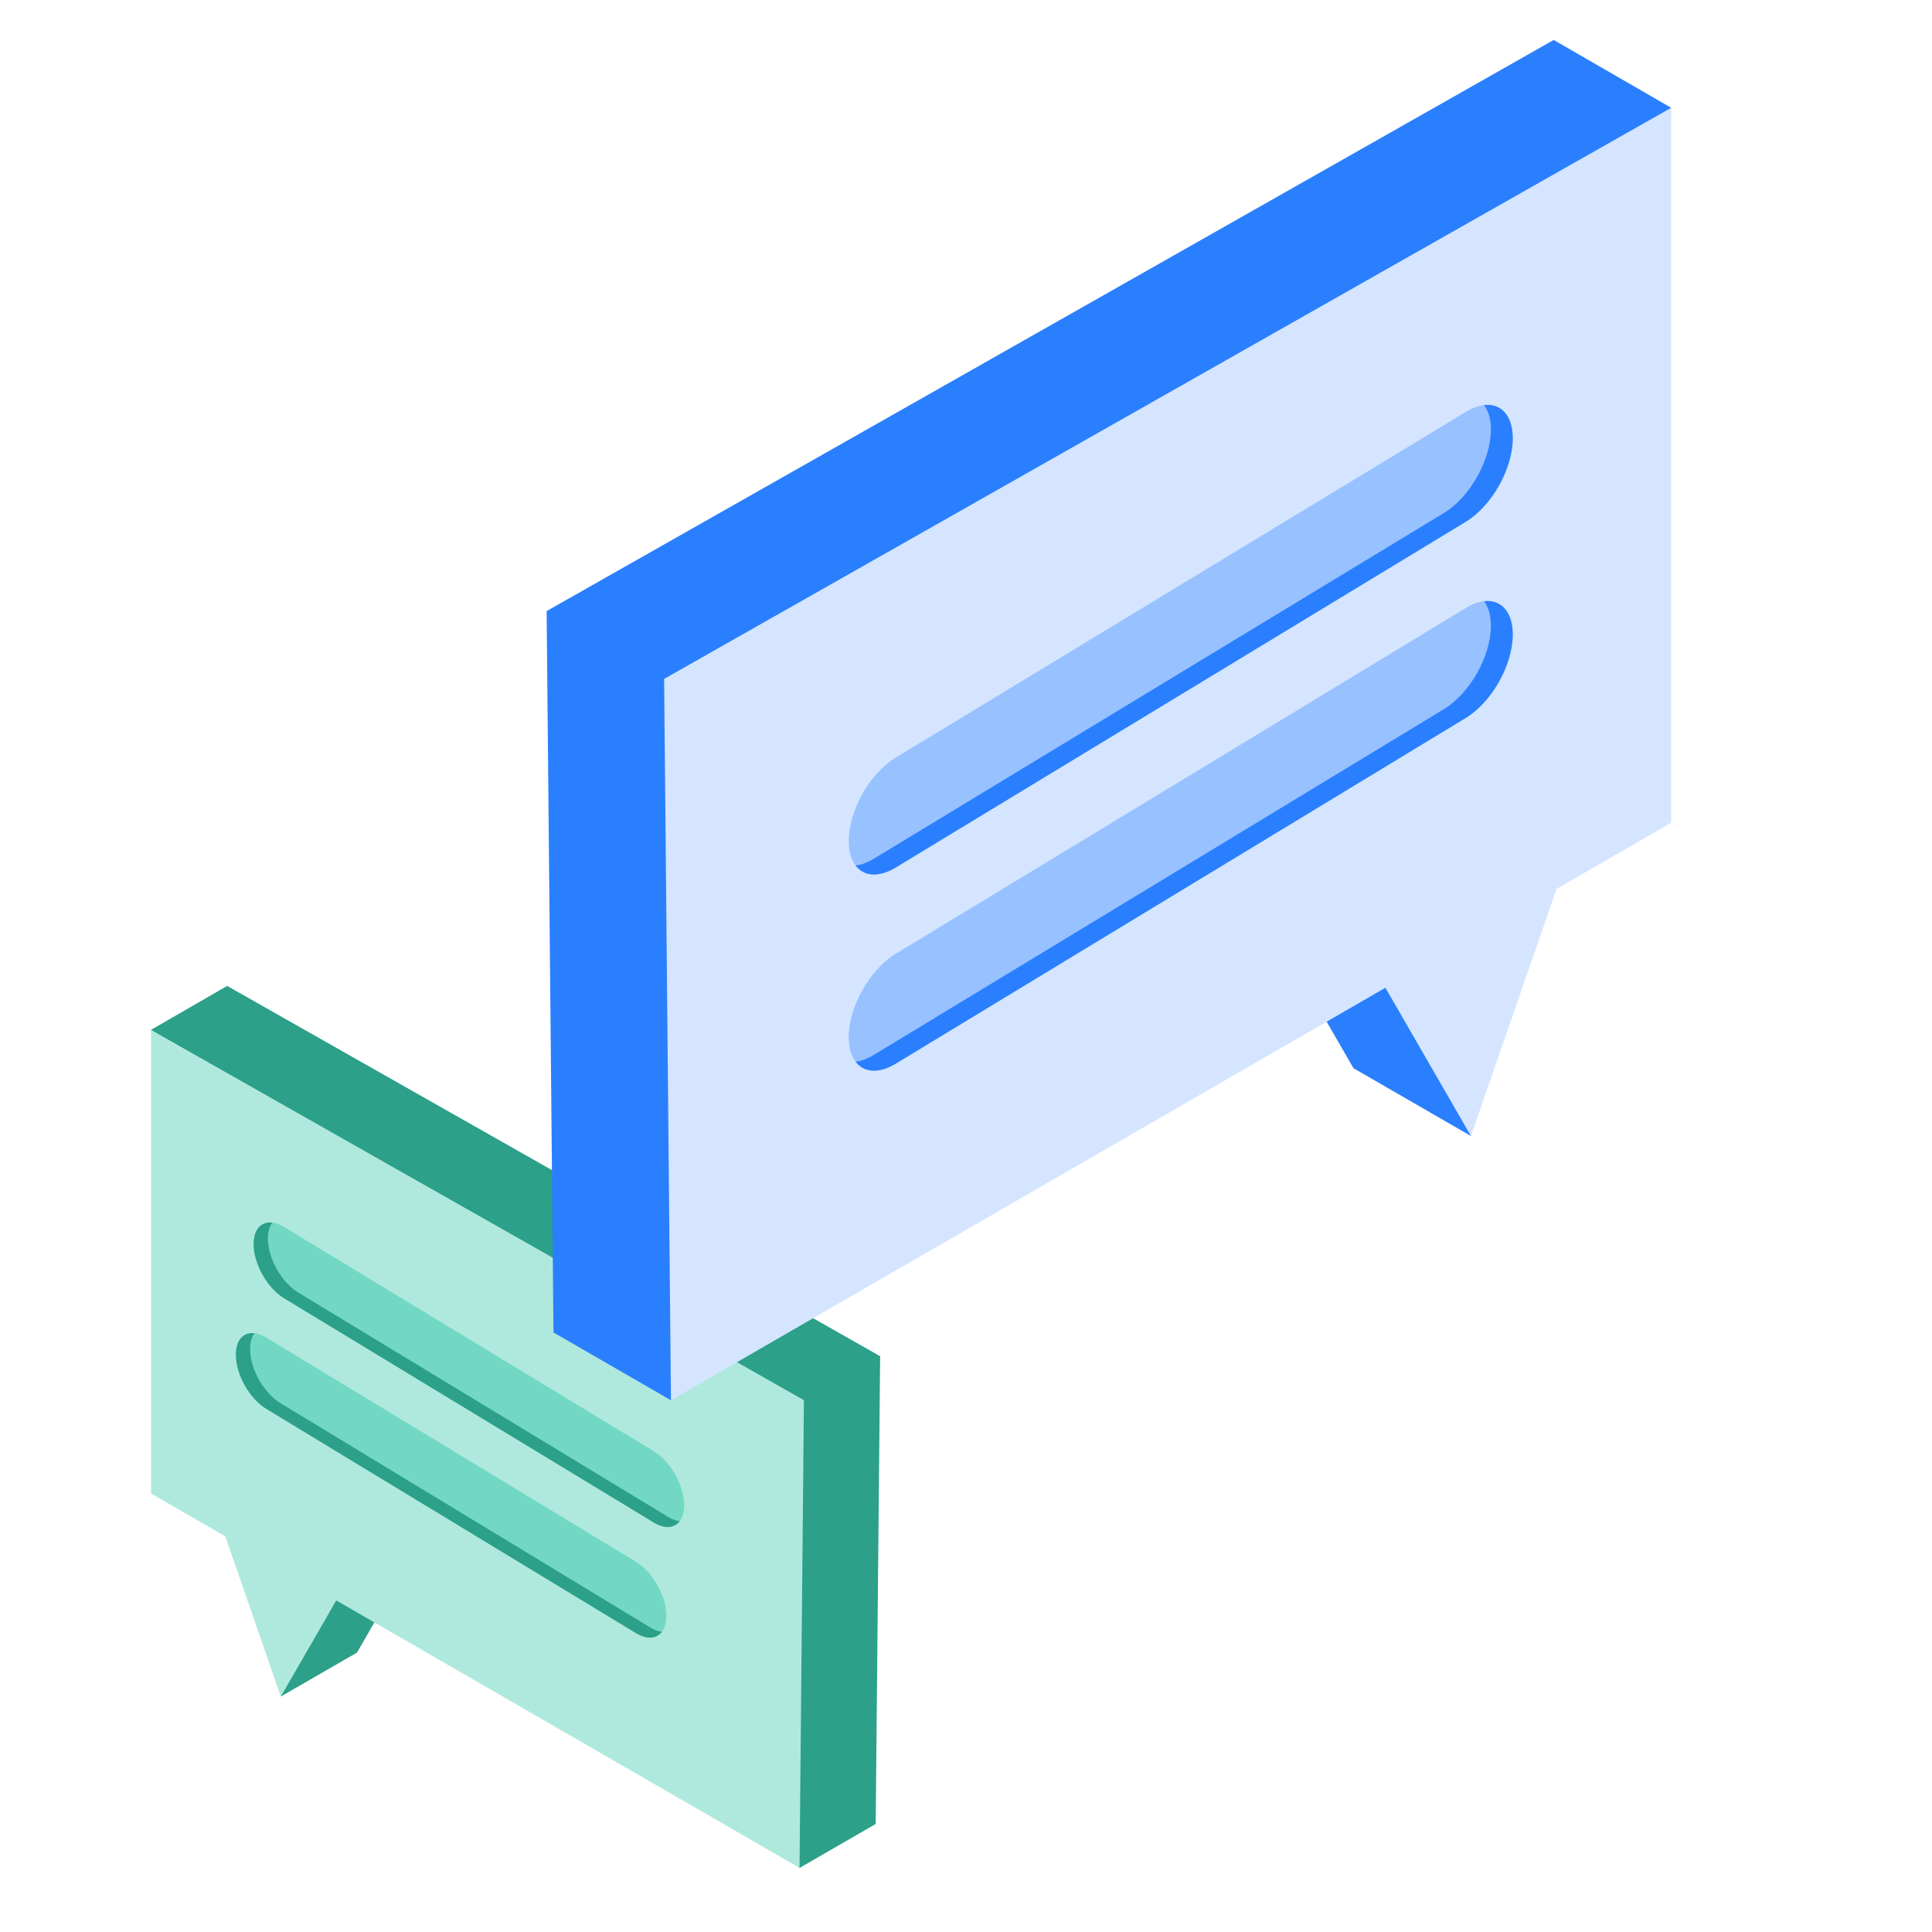 <?xml version="1.0" encoding="UTF-8" standalone="no"?>
<!-- Created with Inkscape (http://www.inkscape.org/) -->

<svg
   width="137.579"
   height="137.579"
   viewBox="0 0 36.401 36.401"
   version="1.1"
   id="svg5"
   xmlns="http://www.w3.org/2000/svg"
   xmlns:svg="http://www.w3.org/2000/svg">
  <defs
     id="defs2" />
  <g
     id="layer1"
     transform="translate(-24.235,11.701)">
    <g
       id="g20195"
       transform="matrix(1.218,0,0,1.218,-14.941,0.222)">
      <path
         id="path6797"
         style="fill:#2ca089;stroke:none;stroke-width:0.09;stroke-linejoin:round;paint-order:fill markers stroke"
         d="m 35.678,5.462 10.101,5.728 -0.069,7.236 -1.178,0.68 -3.082,-3.14 -2.906,-1.678 -0.858,1.487 -1.179,0.68 0.539,-2.526 -0.219,-0.632 -1.15,-0.663 V 10.084 L 35.604,8.001 34.5,6.142 Z" />
      <path
         id="path6799"
         style="fill:#afe9dd;stroke:none;stroke-width:0.09;stroke-linejoin:round;paint-order:fill markers stroke"
         d="m 34.5,6.142 v 7.171 l 1.149,0.664 0.859,2.478 0.858,-1.487 7.166,4.137 0.068,-7.235 z" />
      <g
         id="g11516"
         transform="translate(-40.27,-24.63)">
        <path
           id="path6801"
           style="fill:#72d8c3;fill-opacity:1;fill-rule:evenodd;stroke-width:0.18"
           d="m 82.547,37.289 -5.718,-3.468 c -0.261,-0.158 -0.471,-0.04 -0.471,0.265 0,0.305 0.21,0.679 0.471,0.837 l 5.718,3.468 c 0.261,0.158 0.471,0.04 0.471,-0.265 0,-0.305 -0.21,-0.679 -0.471,-0.837 z" />
        <path
           id="path6803"
           style="fill:#2ca089;fill-opacity:1;fill-rule:evenodd;stroke-width:0.18"
           d="m 76.625,33.752 c 0.007,3.25e-4 0.015,8.85e-4 0.022,0.002 -0.043,0.057 -0.069,0.14 -0.069,0.245 0,0.305 0.21,0.679 0.471,0.837 l 5.717,3.468 c 0.065,0.039 0.127,0.062 0.183,0.068 -0.083,0.109 -0.232,0.124 -0.403,0.02 L 76.829,34.924 c -0.261,-0.158 -0.471,-0.532 -0.471,-0.837 0,-0.22 0.108,-0.342 0.266,-0.335 z" />
      </g>
      <g
         id="g11522"
         transform="translate(-40.545,-22.919)">
        <path
           id="path11518"
           style="fill:#72d8c3;fill-opacity:1;fill-rule:evenodd;stroke-width:0.18"
           d="m 82.547,37.289 -5.718,-3.468 c -0.261,-0.158 -0.471,-0.04 -0.471,0.265 0,0.305 0.21,0.679 0.471,0.837 l 5.718,3.468 c 0.261,0.158 0.471,0.04 0.471,-0.265 0,-0.305 -0.21,-0.679 -0.471,-0.837 z" />
        <path
           id="path11520"
           style="fill:#2ca089;fill-opacity:1;fill-rule:evenodd;stroke-width:0.18"
           d="m 76.625,33.752 c 0.007,3.25e-4 0.015,8.85e-4 0.022,0.002 -0.043,0.057 -0.069,0.14 -0.069,0.245 0,0.305 0.21,0.679 0.471,0.837 l 5.717,3.468 c 0.065,0.039 0.127,0.062 0.183,0.068 -0.083,0.109 -0.232,0.124 -0.403,0.02 L 76.829,34.924 c -0.261,-0.158 -0.471,-0.532 -0.471,-0.837 0,-0.22 0.108,-0.342 0.266,-0.335 z" />
      </g>
    </g>
    <g
       id="g20185"
       transform="matrix(1.278,0,0,1.278,-8.693,-0.622)">
      <path
         id="path832"
         style="fill:#2a7fff;stroke:none;stroke-width:0.132;stroke-linejoin:round;paint-order:fill markers stroke"
         d="M 48.671,-8.08 33.824,0.34 33.925,10.975 l 1.732,1 4.529,-4.615 4.272,-2.467 1.261,2.186 1.732,1 -0.792,-3.713 0.322,-0.929 1.69,-0.975 V -1.286 L 47.983,-3.752 50.403,-7.08 Z" />
      <path
         id="path823"
         style="fill:#d5e5ff;stroke:none;stroke-width:0.132;stroke-linejoin:round;paint-order:fill markers stroke"
         d="M 50.403,-7.08 V 3.461 L 48.713,4.436 47.451,8.079 46.19,5.893 35.657,11.975 35.556,1.34 Z" />
      <g
         id="g6687"
         transform="translate(-40.27,-24.63)">
        <path
           id="rect964"
           style="fill:#97c1ff;fill-opacity:1;fill-rule:evenodd;stroke-width:0.265"
           d="m 79.241,27.13 8.404,-5.097 c 0.384,-0.233 0.693,-0.059 0.693,0.39 0,0.449 -0.309,0.998 -0.693,1.23 l -8.404,5.097 c -0.384,0.233 -0.693,0.059 -0.693,-0.39 0,-0.449 0.309,-0.998 0.693,-1.23 z" />
        <path
           id="path28"
           style="fill:#2a7fff;fill-opacity:1;fill-rule:evenodd;stroke-width:0.265"
           d="m 87.946,21.93 c -0.01,4.77e-4 -0.021,0.001 -0.032,0.003 0.064,0.084 0.101,0.206 0.101,0.361 0,0.449 -0.309,0.998 -0.693,1.23 l -8.404,5.097 c -0.096,0.058 -0.187,0.091 -0.269,0.1 0.121,0.16 0.341,0.182 0.592,0.029 l 8.404,-5.097 c 0.384,-0.233 0.692,-0.782 0.692,-1.23 0,-0.323 -0.159,-0.503 -0.392,-0.493 z" />
      </g>
      <g
         id="g6693"
         transform="translate(-40.27,-21.738)">
        <path
           id="path6689"
           style="fill:#97c1ff;fill-opacity:1;fill-rule:evenodd;stroke-width:0.265"
           d="m 79.241,27.13 8.404,-5.097 c 0.384,-0.233 0.693,-0.059 0.693,0.39 0,0.449 -0.309,0.998 -0.693,1.23 l -8.404,5.097 c -0.384,0.233 -0.693,0.059 -0.693,-0.39 0,-0.449 0.309,-0.998 0.693,-1.23 z" />
        <path
           id="path6691"
           style="fill:#2a7fff;fill-opacity:1;fill-rule:evenodd;stroke-width:0.265"
           d="m 87.946,21.93 c -0.01,4.77e-4 -0.021,0.001 -0.032,0.003 0.064,0.084 0.101,0.206 0.101,0.361 0,0.449 -0.309,0.998 -0.693,1.23 l -8.404,5.097 c -0.096,0.058 -0.187,0.091 -0.269,0.1 0.121,0.16 0.341,0.182 0.592,0.029 l 8.404,-5.097 c 0.384,-0.233 0.692,-0.782 0.692,-1.23 0,-0.323 -0.159,-0.503 -0.392,-0.493 z" />
      </g>
    </g>
    <rect
       style="fill:none;fill-opacity:1;stroke:none;stroke-width:0.265;stroke-opacity:1"
       id="rect20051"
       width="36.137"
       height="36.137"
       x="24.367"
       y="-11.568" />
  </g>
</svg>
